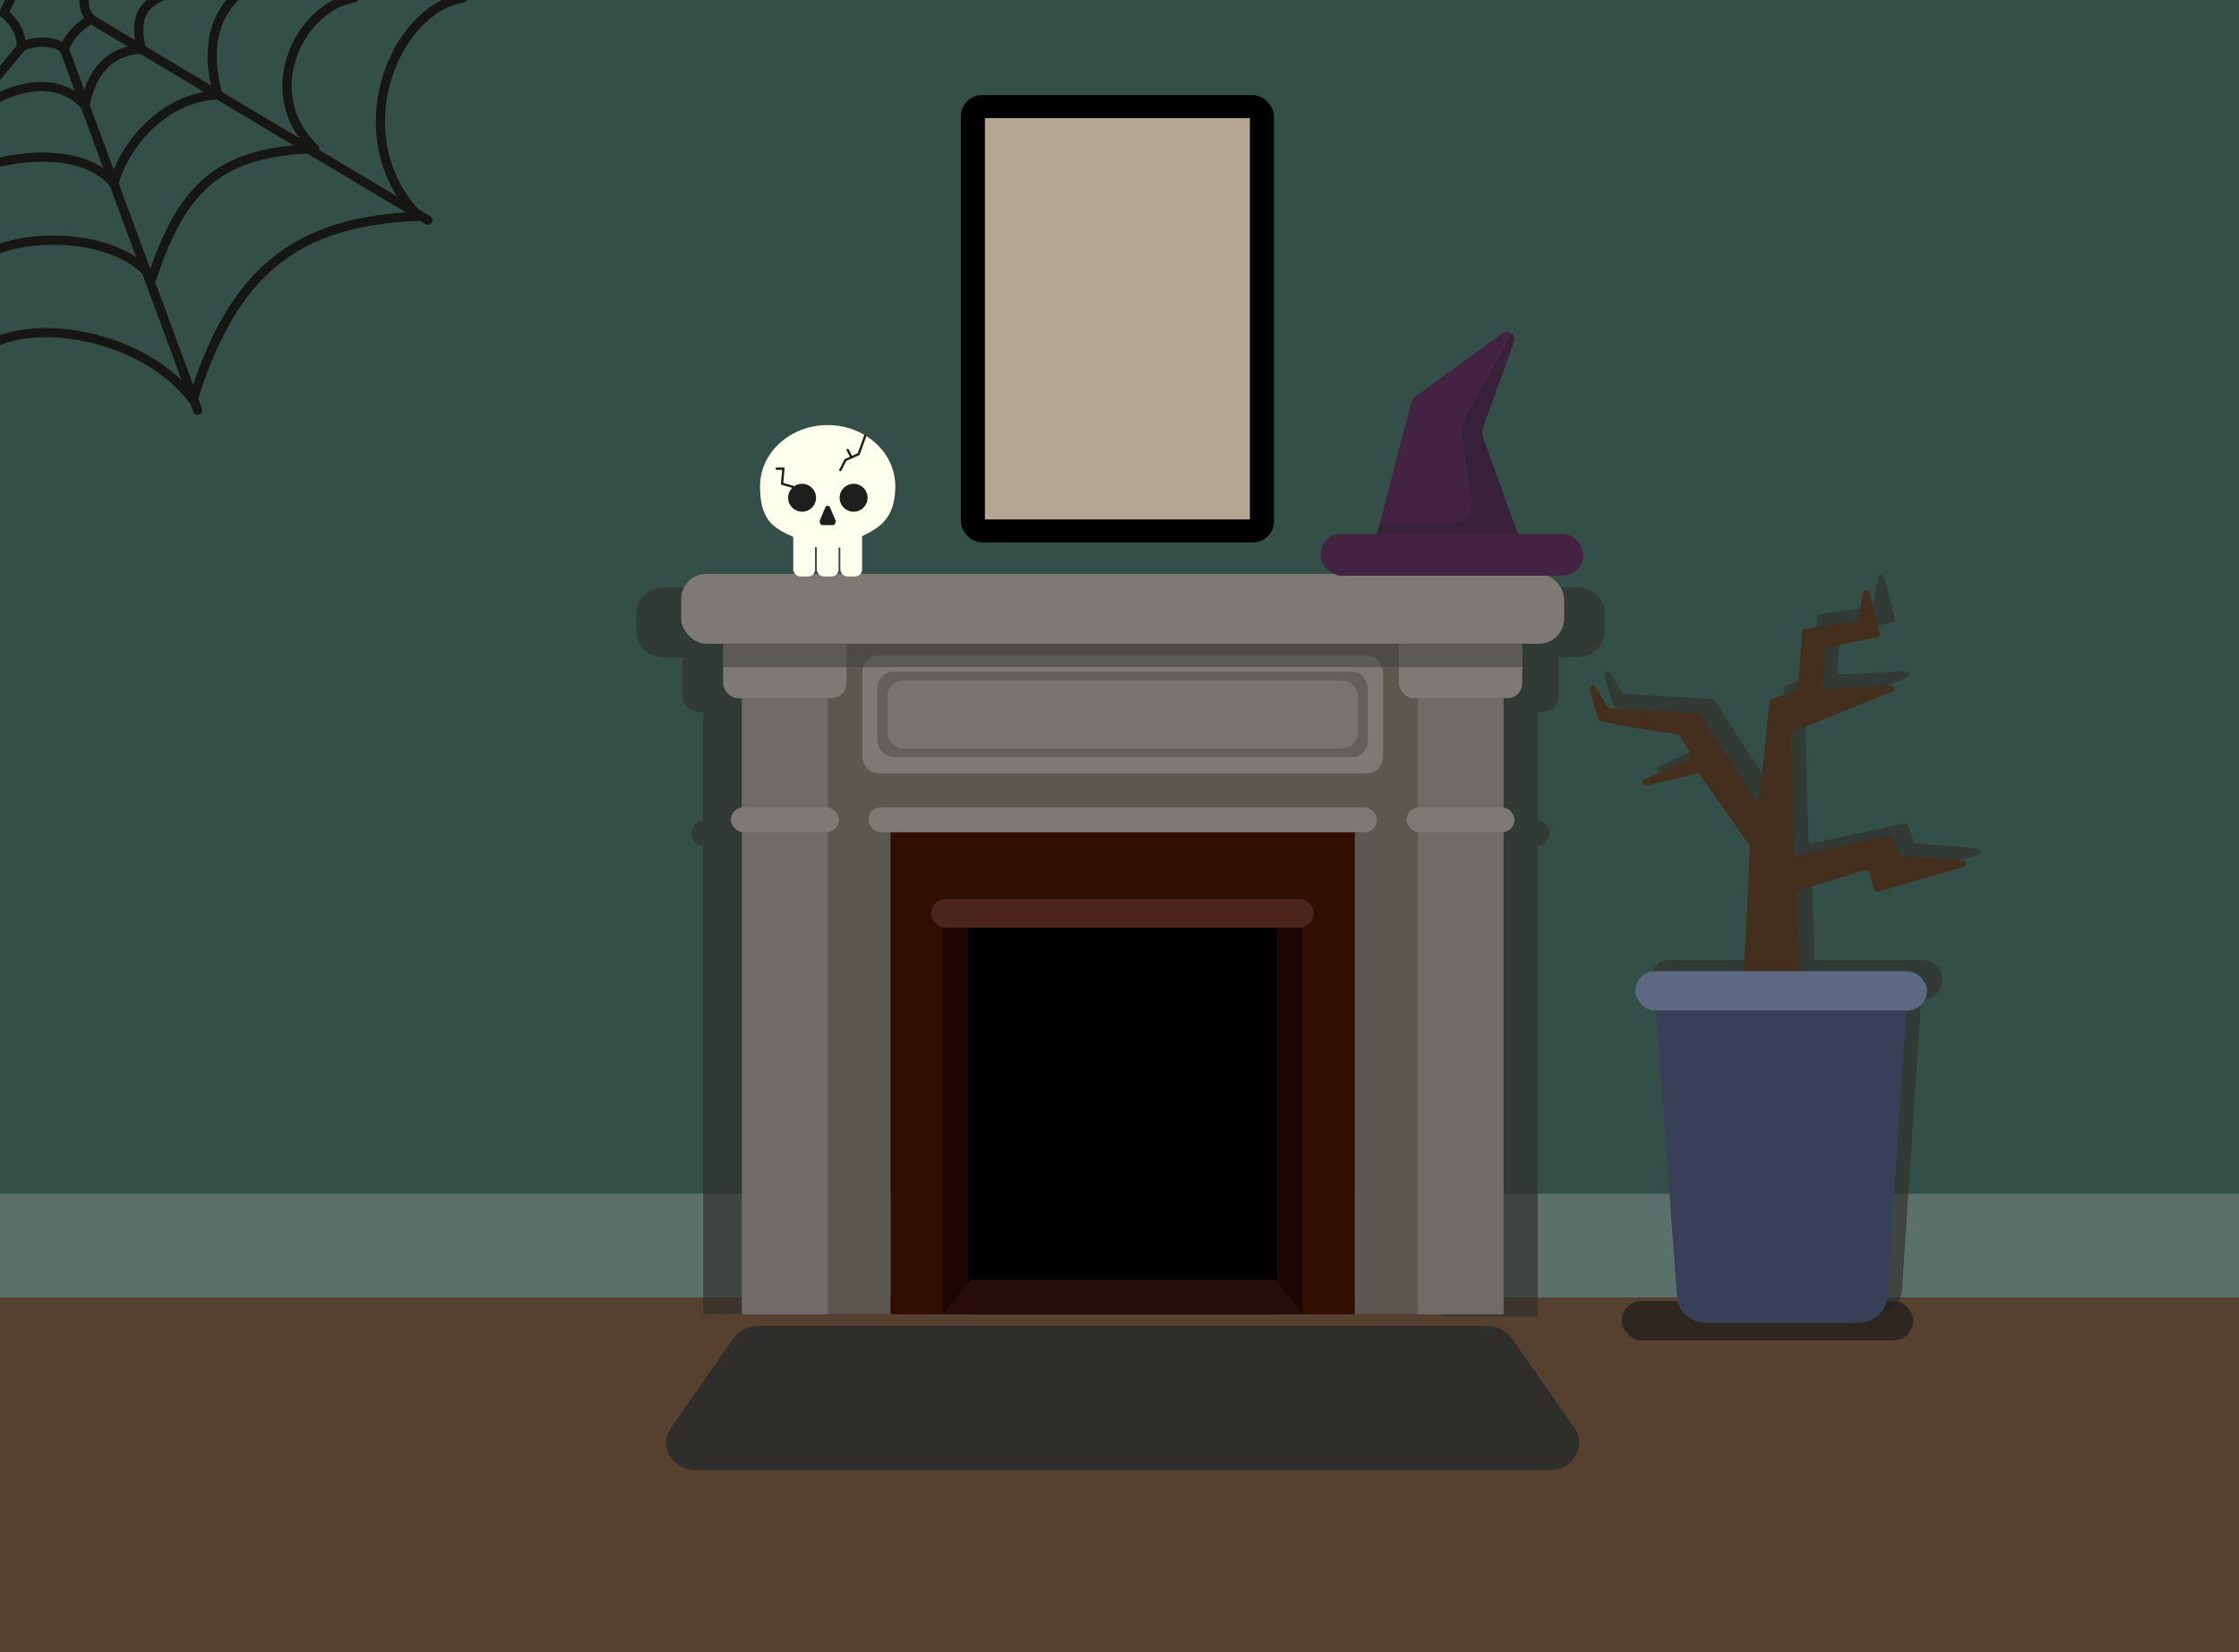 <svg id="Layer_1" data-name="Layer 1" xmlns="http://www.w3.org/2000/svg" viewBox="0 0 975.53 720"><rect x="0" y="0" width="975.53" height="720" fill="#808080" stroke="none"/><defs><style>.cls-1{fill:#344f47;}.cls-2{fill:#564130;}.cls-3{fill:#5b706a;}.cls-18,.cls-4{fill:#302e2b;}.cls-4,.cls-6{opacity:0.64;}.cls-5{fill:#442e1d;}.cls-6{fill:#191817;}.cls-7{fill:#384059;}.cls-8{fill:#5d6982;}.cls-9{fill:#5b5751;}.cls-10{fill:#b3a692;}.cls-11{fill:#300e02;}.cls-12{fill:#1b0603;}.cls-13{fill:#7d7a76;}.cls-14{fill:#635f5a;}.cls-15{fill:#77746f;}.cls-16{fill:#6f6b66;}.cls-17{fill:#44413d;opacity:0.57;}.cls-19,.cls-22{fill:none;stroke-linecap:round;stroke-linejoin:round;}.cls-19{stroke:#161615;stroke-width:4px;}.cls-20{fill:#ffe;}.cls-21{fill:#1e1e1c;}.cls-22{stroke:#1e1e1c;}.cls-23{fill:#280e0b;}.cls-24{fill:#4c241b;}.cls-25{fill:#442342;}.cls-26{fill:#382138;}</style></defs><title>Dynamic</title><rect class="cls-1" x="-2.44" y="-0.91" width="978.6" height="566.33"/><rect class="cls-2" x="-2.44" y="565.41" width="978.6" height="154.59"/><rect class="cls-3" x="-2.44" y="520.24" width="978.6" height="45.18"/><path class="cls-4" d="M861.84,369.8l-26.93-2.22a1.38,1.38,0,0,1-1.17-.91l-2.51-7a1.36,1.36,0,0,0-1.57-.88l-40.07,8.75a1.38,1.38,0,0,1-1.66-1.31l-1.37-51.87a1.38,1.38,0,0,1,.86-1.31l43.52-17.84a1.38,1.38,0,0,0-.59-2.66L801.92,294a1.36,1.36,0,0,1-1.43-1.49L801.74,277a1.38,1.38,0,0,1,1.09-1.24l21.75-4.46a1.39,1.39,0,0,0,1-1.7L821,251.63a1.36,1.36,0,0,0-2.66.08l-2.25,11.7a1.37,1.37,0,0,1-1.15,1.11l-22,3.13a1.37,1.37,0,0,0-1.17,1.26l-1.83,24.6a1.37,1.37,0,0,1-.89,1.19l-10.62,3.95a1.36,1.36,0,0,0-.89,1.15l-4.27,41.49a1.36,1.36,0,0,1-2.5.61L747,305.25a1.36,1.36,0,0,0-1.06-.63l-38.1-2.2a1.34,1.34,0,0,1-1.09-.66l-5.15-8.55a1.37,1.37,0,0,0-2.49,1.08c1.61,5.92,3.47,12.59,3.87,13.41.7,1.4,29.72,5.69,34.37,6.37a1.36,1.36,0,0,1,1,.65l4.88,8a1.38,1.38,0,0,1-.59,2L722.88,334a1.38,1.38,0,0,0,.88,2.59l22-5.2a1.36,1.36,0,0,1,1.43.55l21.42,30.91a1.47,1.47,0,0,1,.25.86l-2.61,54.68H727.56a8.64,8.64,0,0,0,0,17.28h.51l9.14,126.55c.44,6.17,6.08,11,12.87,11h65.76c6.83,0,12.47-4.84,12.88-11L837,435.67h.49a8.64,8.64,0,0,0,0-17.28H790.58l-1.12-34.29a1.38,1.38,0,0,1,1-1.36l28.65-8.88a1.35,1.35,0,0,1,1.71.93L823,382.4a1.36,1.36,0,0,0,1.69.93l37.4-10.83A1.38,1.38,0,0,0,861.84,369.8Z"/><path class="cls-5" d="M760.52,438.26h22.66a1.36,1.36,0,0,0,1.36-1.41L783,389.32a1.37,1.37,0,0,1,1-1.35l28.65-8.79a1.36,1.36,0,0,1,1.71.92l2.23,7.54a1.37,1.37,0,0,0,1.69.92l37.4-10.73a1.36,1.36,0,0,0-.27-2.67L828.42,373a1.35,1.35,0,0,1-1.17-.9l-2.51-6.92a1.35,1.35,0,0,0-1.57-.87l-40.07,8.66a1.38,1.38,0,0,1-1.66-1.3l-1.37-51.35a1.37,1.37,0,0,1,.86-1.3l43.52-17.67a1.37,1.37,0,0,0-.59-2.63l-28.43,1.48a1.36,1.36,0,0,1-1.43-1.47l1.25-15.42a1.37,1.37,0,0,1,1.09-1.22l21.75-4.42a1.36,1.36,0,0,0,1-1.68l-4.65-17.78a1.36,1.36,0,0,0-2.66.09l-2.25,11.58a1.36,1.36,0,0,1-1.15,1.09l-22,3.1a1.37,1.37,0,0,0-1.18,1.25l-1.83,24.36a1.38,1.38,0,0,1-.89,1.18l-10.62,3.9a1.36,1.36,0,0,0-.89,1.14l-4.27,41.07a1.36,1.36,0,0,1-2.5.61l-23.68-36.28a1.36,1.36,0,0,0-1.07-.62l-38.1-2.18a1.35,1.35,0,0,1-1.09-.65l-5.15-8.47a1.37,1.37,0,0,0-2.49,1.07c1.61,5.86,3.47,12.46,3.87,13.28.7,1.38,29.72,5.63,34.37,6.3a1.34,1.34,0,0,1,1,.64l4.88,7.93a1.36,1.36,0,0,1-.59,1.95l-19.75,9.21a1.37,1.37,0,0,0,.88,2.57l22.05-5.16a1.38,1.38,0,0,1,1.43.55l21.42,30.61a1.39,1.39,0,0,1,.25.84l-3.26,67.7A1.36,1.36,0,0,0,760.52,438.26Z"/><rect class="cls-6" x="706.57" y="567.02" width="127.08" height="17.11" rx="8.56" ry="8.56"/><path class="cls-7" d="M809.35,576.52H743.6c-6.8,0-12.44-4.75-12.88-10.87l-9.3-127.49c-.49-6.71,5.41-12.4,12.87-12.4h83.52c7.43,0,13.32,5.64,12.88,12.33l-8.46,127.49C821.82,571.73,816.18,576.52,809.35,576.52Z"/><rect class="cls-8" x="712.51" y="423.26" width="127.08" height="17.11" rx="8.56" ry="8.56"/><path class="cls-4" d="M687,256H289.39c-6.66,0-12.06,4.92-12.06,11v8.45c0,6.07,5.4,11,12.06,11h8.24a6.12,6.12,0,0,0-.26,1.72v15.51c0,3.58,3.19,6.49,7.12,6.49h1.87v47.61a5.4,5.4,0,0,0,0,10.79V572.71H347.3V368.52a5.4,5.4,0,0,0,0-10.79V310.12h1.87c3.93,0,7.12-2.91,7.12-6.49V288.12a6.12,6.12,0,0,0-.26-1.72H620.39a6.12,6.12,0,0,0-.26,1.72v15.51c0,3.58,3.19,6.49,7.12,6.49h1.87v47.61a5.4,5.4,0,0,0,0,10.79V573.74h40.94V368.52a5.4,5.4,0,0,0,0-10.79V310.12h1.87c3.93,0,7.12-2.91,7.12-6.49V288.12a6.12,6.12,0,0,0-.26-1.72H687c6.66,0,12.06-4.93,12.06-11V267C699.09,260.87,693.69,256,687,256Z"/><rect class="cls-9" x="323.27" y="263.19" width="331.76" height="91.18"/><rect x="418.65" y="41.44" width="136.42" height="194.96" rx="9.21" ry="9.21"/><rect class="cls-10" x="429.13" y="51.47" width="115.45" height="174.91"/><rect class="cls-9" x="323.27" y="280.54" width="64.76" height="292.17"/><rect class="cls-9" x="590.27" y="280.54" width="64.76" height="292.17"/><rect class="cls-11" x="388.03" y="354.37" width="202.24" height="218.34"/><rect class="cls-12" x="410.81" y="396.58" width="156.67" height="176.13"/><rect x="421.85" y="396.58" width="134.6" height="176.13"/><rect class="cls-13" x="375.71" y="285.63" width="226.88" height="51.4" rx="7" ry="7"/><rect class="cls-14" x="382.33" y="292.7" width="213.63" height="37.26" rx="7" ry="7"/><rect class="cls-15" x="386.62" y="296.49" width="205.06" height="29.67" rx="7" ry="7"/><rect class="cls-13" x="378.36" y="351.84" width="221.59" height="10.85" rx="5.43" ry="5.43"/><rect class="cls-16" x="323.27" y="299.47" width="37.35" height="273.25"/><rect class="cls-13" x="318.43" y="351.84" width="47.02" height="10.85" rx="5.43" ry="5.43"/><rect class="cls-13" x="315.07" y="275.76" width="53.74" height="28.5" rx="6.5" ry="6.5"/><rect class="cls-16" x="617.68" y="299.47" width="37.35" height="273.25" transform="translate(1272.71 872.18) rotate(-180)"/><rect class="cls-13" x="612.84" y="351.84" width="47.02" height="10.85" rx="5.43" ry="5.43" transform="translate(1272.71 714.53) rotate(-180)"/><rect class="cls-13" x="609.49" y="275.76" width="53.74" height="28.5" rx="6.5" ry="6.5" transform="translate(1272.71 580.03) rotate(-180)"/><rect class="cls-13" x="296.79" y="250.09" width="384.71" height="30.45" rx="11" ry="11"/><rect class="cls-17" x="315.07" y="280.54" width="348.16" height="10.18"/><path class="cls-18" d="M675.11,640.68H303.19c-10.22,0-16.39-10.44-10.86-18.38l27.13-38.92a13.18,13.18,0,0,1,10.85-5.47H648a13.18,13.18,0,0,1,10.85,5.47L686,622.3C691.49,630.24,685.33,640.68,675.11,640.68Z"/><path class="cls-19" d="M-3.61,149.73c23-11.34,67.7-2.12,87.7,24.53,17.11-54.75,43.66-78,98.33-80-33.33-34-11.33-90,19.33-95.17"/><path class="cls-19" d="M-3.61,109.7C13.92,101.58,51,101.9,66.28,121c13-39.24,29.12-54.84,70.79-56.27C111.66,40.36,130.9,2.8,154.27-.91"/><line class="cls-19" x1="86.09" y1="178.76" x2="28.03" y2="21.49"/><line class="cls-19" x1="186.42" y1="95.93" x2="39.67" y2="8.38"/><path class="cls-19" d="M-3.61,71.52C7.72,68.38,35.75,63.93,49.62,80c4.5-16.75,21.59-37.59,45.28-38.65C91.34,28,89.34,9,105.6-4.24"/><path class="cls-19" d="M-3.61,44.39C.06,41.56,22.42,30.1,37,45.87c4.25-21.75,18.19-24.15,24.62-24.38C57.59,5.26,64.34.51,73.34-2.74"/><line class="cls-19" x1="9.34" y1="20.51" x2="-8.91" y2="42.58"/><path class="cls-19" d="M9.34,20.51c0-9.58-7.73-14.78-7.73-14.78l8.67-17.8L39.67-10.4S32.75.93,39.67,8.38C36.42,10.26,30.59,14.1,28,21.49,25.59,18.26,15.75,16.93,9.34,20.51Z"/><path class="cls-20" d="M390.08,211.9c0,19.78-14.1,19.86-21.23,25.65-2.1,1.71-5.07,1-8.23,1-2.89,0-6,.39-8.32-1.07-10.43-6.61-21.15-5.64-21.15-25.58,0-14.71,13.19-26.64,29.47-26.64S390.08,197.19,390.08,211.9Z"/><rect class="cls-20" x="345.62" y="231.28" width="9.48" height="19.93" rx="3.01" ry="3.01"/><rect class="cls-20" x="355.88" y="231.28" width="9.48" height="19.93" rx="3.01" ry="3.01"/><rect class="cls-20" x="366.14" y="231.28" width="9.48" height="19.93" rx="3.01" ry="3.01"/><circle class="cls-21" cx="349.47" cy="216.92" r="6.09"/><circle class="cls-21" cx="371.92" cy="216.92" r="6.09"/><path class="cls-21" d="M359.55,221.22a1.11,1.11,0,0,1,2.13,0l1.09,2.56,1.16,2.73c.44,1.05-.14,2.33-1.07,2.33h-4.49c-.92,0-1.51-1.28-1.06-2.33l1.15-2.73Z"/><polyline class="cls-22" points="377.05 189.78 374.09 197.92 368.37 200.47 366.14 204.86"/><line class="cls-22" x1="369.34" y1="196.09" x2="370.87" y2="199.08"/><polyline class="cls-22" points="345.62 212.2 340.73 210.82 341.34 204.25 338.42 204.25"/><polygon class="cls-23" points="410.81 572.71 423.15 557.75 555.83 557.75 567.49 572.71 410.81 572.71"/><rect class="cls-24" x="405.72" y="391.76" width="166.73" height="12.5" rx="6.25" ry="6.25"/><path class="cls-25" d="M637.25,192.59a20.58,20.58,0,0,1,2.42-13l18.81-34.3a3.23,3.23,0,0,0-3.94,0l-36.76,26.69a8.83,8.83,0,0,0-3.35,4.93l-13.27,51.22h41.21Z"/><path class="cls-26" d="M659.69,228.08l-13.26-36.85a8.28,8.28,0,0,1,0-5.6L659.59,149a3.23,3.23,0,0,0-1.11-3.75l-18.81,34.3a20.58,20.58,0,0,0-2.42,13L641.06,219a7.91,7.91,0,0,1-7.83,9H601.16l-2.54,9.85h64.61Z"/><rect class="cls-25" x="575.38" y="232.66" width="114.49" height="18.23" rx="9.11" ry="9.11"/></svg>
